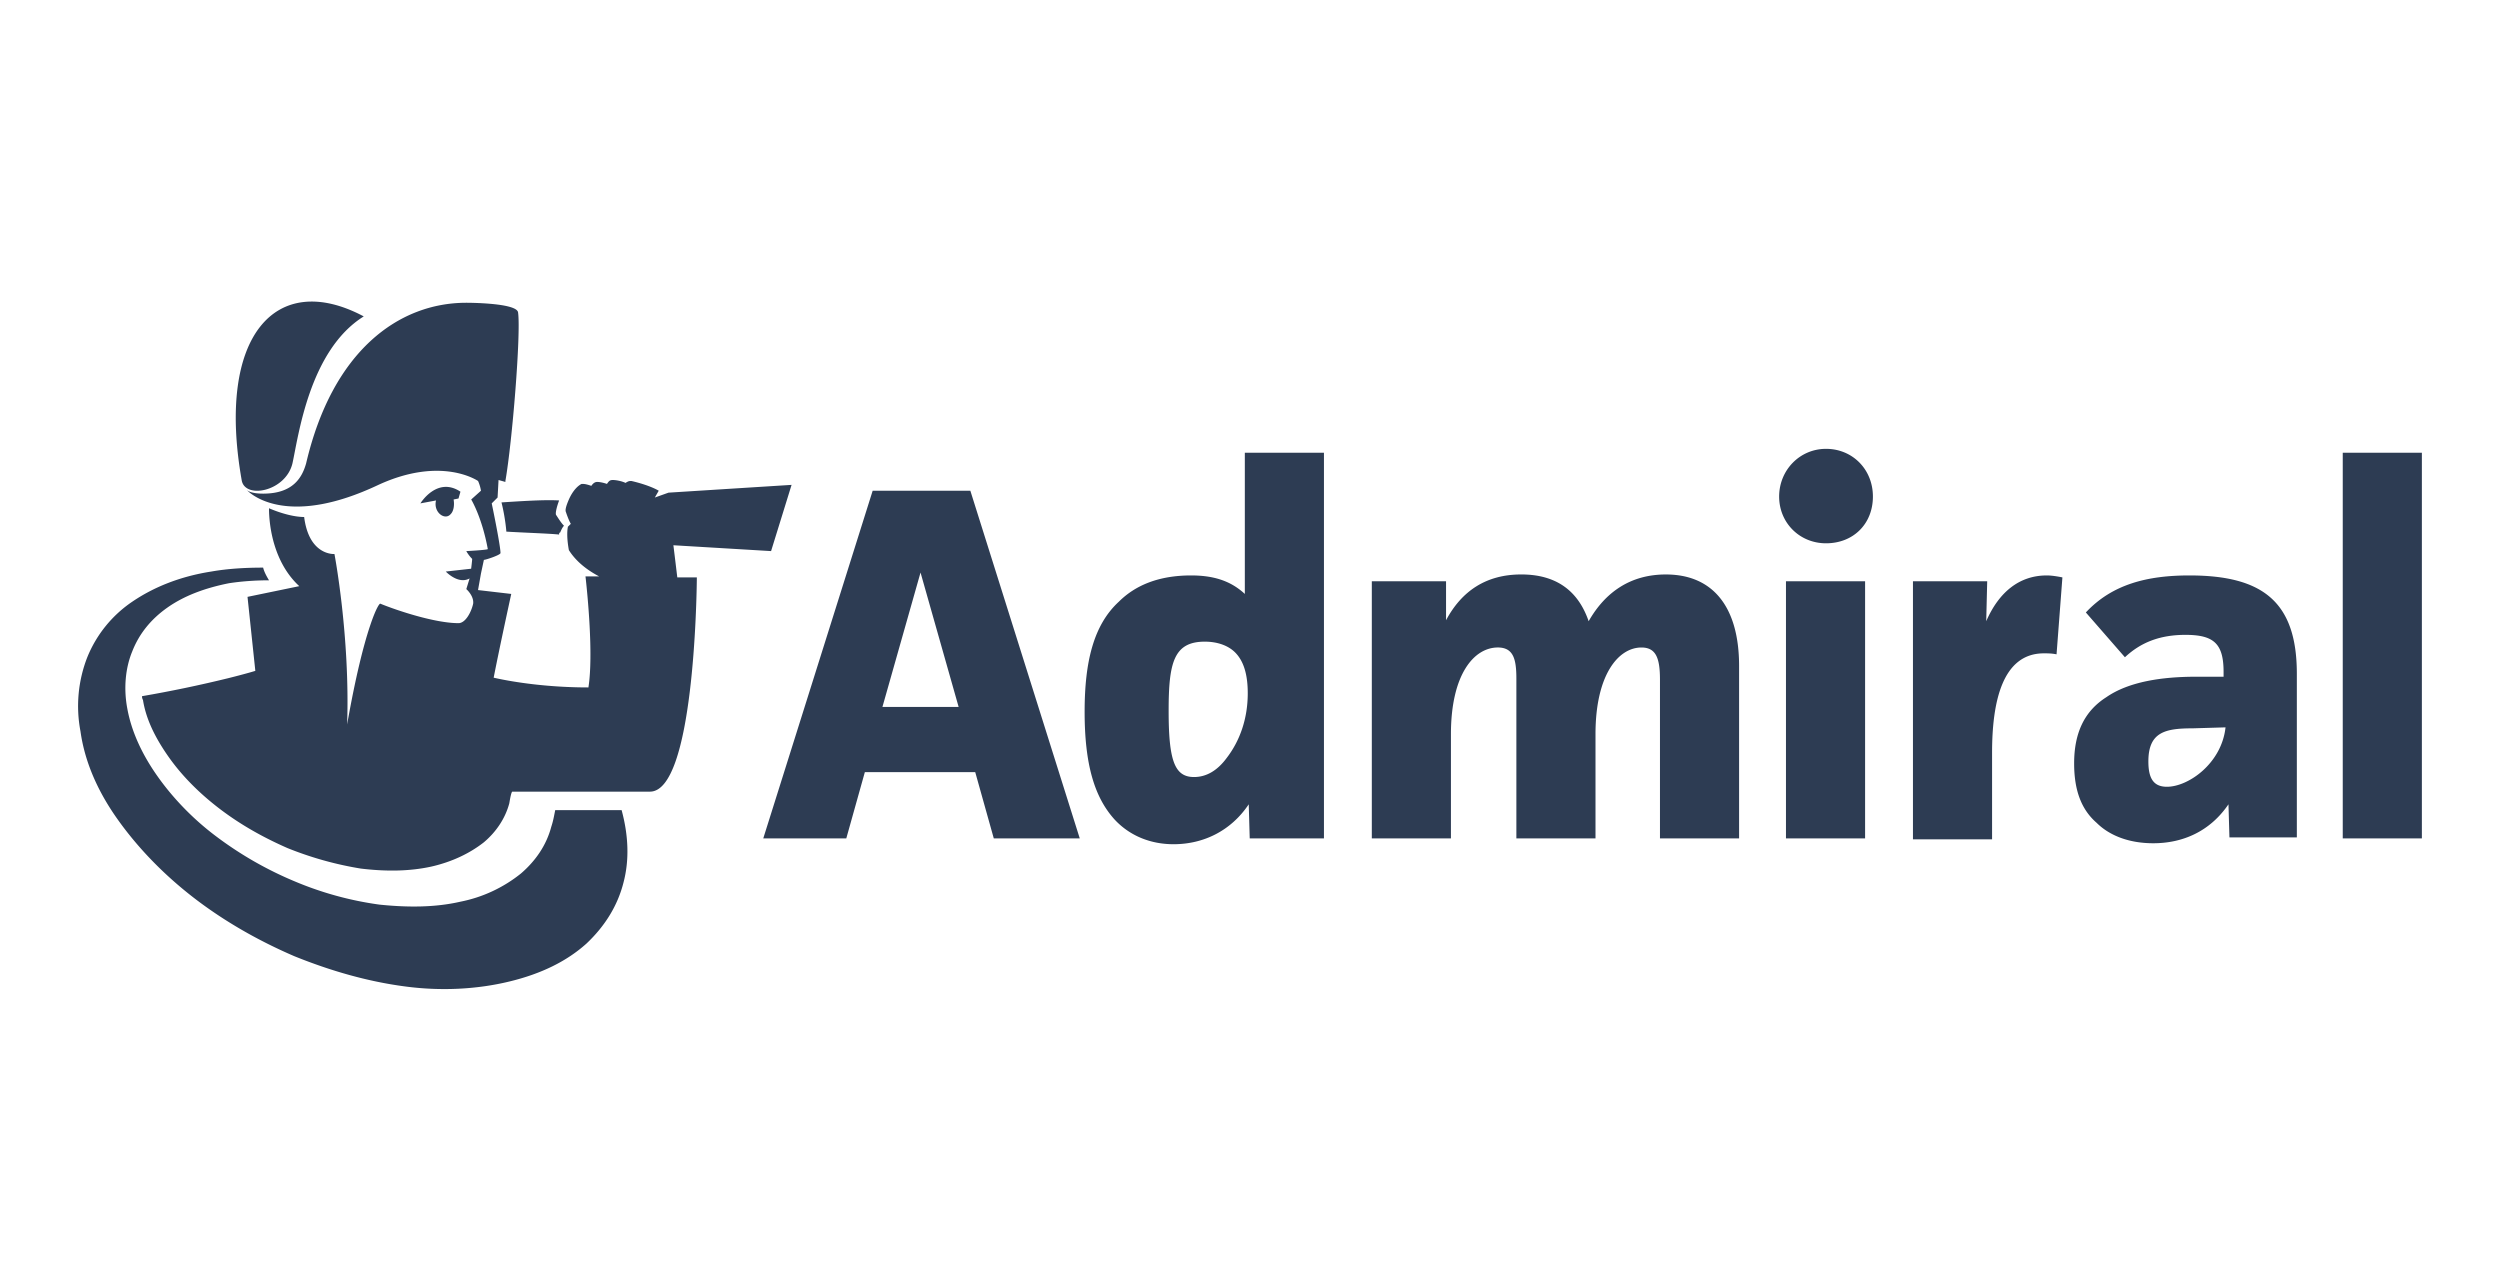 <svg xmlns="http://www.w3.org/2000/svg" width="100" viewBox="0 0 160 51"><path fill="#2D3C53" d="M16.841 21.03c.062.249.188.498.375.81-.875 0-1.75.062-2.563.187-1.563.311-2.876.81-3.939 1.558-1.062.748-1.812 1.683-2.25 2.805-.438 1.06-.563 2.368-.313 3.677.25 1.371.876 2.805 1.876 4.238 1 1.434 2.313 2.805 3.813 3.927a23.17 23.17 0 0 0 5.001 2.867 21.417 21.417 0 0 0 5.44 1.496c1.812.187 3.563.187 5.188-.187a8.945 8.945 0 0 0 3.876-1.808c.938-.81 1.625-1.807 1.938-2.991.125-.374.188-.748.25-1.06h4.251c.438 1.62.5 3.179.125 4.612-.375 1.496-1.188 2.805-2.375 3.927-1.25 1.122-2.876 1.932-4.94 2.43-2.062.5-4.375.624-6.688.312-2.376-.312-4.751-.997-7.065-1.932-2.313-.997-4.5-2.244-6.439-3.74-1.938-1.495-3.626-3.24-4.938-5.11C6.15 35.178 5.4 33.308 5.15 31.5a8.595 8.595 0 0 1 .437-4.737 7.849 7.849 0 0 1 2.876-3.553c1.375-.935 3.063-1.62 5.064-1.932 1.062-.187 2.188-.25 3.313-.25ZM33.157 4.7c.188 1.371-.375 8.29-.812 10.783v.062l-.438-.125-.062 1.122-.375.374c.312 1.496.562 2.867.562 3.179 0 .124-.938.436-1.063.436l-.187.873-.188 1.06 2.126.248s-.75 3.428-1.125 5.36c1.375.312 3.563.624 6.064.624.335-2.116-.079-6.122-.17-6.952l-.018-.153h.875c-1.063-.561-1.625-1.185-1.938-1.683-.125-.686-.125-1.184-.062-1.496l.187-.187s-.125-.187-.312-.748c-.063-.125 0-.374.187-.81.25-.561.563-.873.813-.997h.062c.188 0 .376.062.563.124.125-.187.25-.25.375-.25.188 0 .438.063.625.126.125-.187.188-.25.375-.25.188 0 .563.063.813.187.188-.124.25-.124.375-.124.813.187 1.438.436 1.75.623l-.25.436.876-.312 3.154-.2 1.012-.064 3.71-.234-1.312 4.238-6.252-.374s.063.499.25 2.057h1.25v.096c-.012 1.22-.206 13.616-3 13.616h-8.815c-.062.062-.125.374-.187.748-.25.935-.813 1.807-1.626 2.493-.875.685-2 1.246-3.375 1.558-1.438.312-2.939.312-4.502.125a21.992 21.992 0 0 1-4.688-1.31c-1.563-.685-3-1.495-4.314-2.492-1.313-.998-2.438-2.12-3.313-3.366-.875-1.247-1.438-2.43-1.625-3.615-.063-.125-.063-.187-.063-.25a80.475 80.475 0 0 0 5.542-1.158l.335-.085c.9-.23 1.375-.377 1.375-.377l-.5-4.737 3.313-.685c-1.625-1.496-1.938-3.802-1.938-4.986.875.374 1.688.56 2.25.56.294 2.338 1.74 2.374 1.92 2.37h.019s1 5.234.812 10.906c.542-3.082 1.051-5.046 1.437-6.223l.087-.258c.324-.936.545-1.275.602-1.247 1.063.436 3.5 1.246 5.001 1.246.438 0 .813-.685.938-1.246.062-.499-.438-.935-.438-.935l.21-.682c-.729.408-1.523-.44-1.523-.44l1.622-.181.025-.205.011-.097.018-.172a2.19 2.19 0 0 0 .012-.155c-.25-.25-.375-.499-.375-.499s1.25-.062 1.376-.125c-.376-2.056-1.063-3.178-1.063-3.178l.625-.561a2.53 2.53 0 0 0-.171-.588l-.017-.035s-2.313-1.62-6.376.249c-5.646 2.672-8.015.728-8.387.366l-.034-.034-.008-.008c.051.05.293.237 1.052.237 1.938 0 2.5-1.06 2.75-1.932 1.689-7.23 5.94-10.284 10.253-10.284.063 0 3.251 0 3.313.623Zm28.945 11.406 7.002 22.25h-5.502l-1.187-4.238H55.35l-1.187 4.238h-5.314l7.002-22.25h6.251Zm-3.188 5.235-2.438 8.601h4.876l-2.438-8.6Zm-26.82-4.487c1.001-.063 2.751-.187 3.69-.125-.188.499-.25.873-.188.935.125.187.312.499.5.686-.125.124-.188.311-.25.436-.063 0-.063.062-.063.125-.563-.063-2.375-.125-3.376-.187 0 0-.062-.873-.312-1.87Zm-5.188.062s1.063-1.745 2.563-.748l-.125.436-.313.063c.063.374 0 .748-.187.935-.375.436-1.125-.125-.938-.873Zm-11.44-1.496C13.84 6.196 17.654 1.958 23.28 4.95c-3.5 2.18-4.188 7.728-4.564 9.41-.437 1.808-3.063 2.307-3.25 1.06Zm69.267-1.745v24.681h-4.751l-.063-2.181c-1.125 1.683-2.876 2.555-4.814 2.555-1.5 0-2.813-.56-3.75-1.558-1.313-1.433-1.939-3.552-1.939-6.918 0-3.179.563-5.547 2.188-7.043 1.063-1.06 2.564-1.683 4.627-1.683 1.375 0 2.5.312 3.438 1.184v-9.037h5.064Zm-6.252 19.57c.875-1.121 1.375-2.555 1.375-4.175 0-1.184-.25-2.057-.812-2.618-.438-.436-1.125-.686-1.938-.686-2 0-2.313 1.372-2.313 4.426 0 3.178.375 4.238 1.625 4.238.813 0 1.5-.436 2.063-1.184Zm14.066-11.343v2.493c1-1.87 2.563-2.93 4.814-2.93 2.188 0 3.626.998 4.313 2.993 1.063-1.87 2.689-2.992 4.94-2.992 3 0 4.688 2.057 4.688 5.859v11.031h-5.064V28.197c0-1.371-.25-2.057-1.188-2.057-1.438 0-2.938 1.683-2.938 5.547v6.67h-5.064V28.134c0-1.247-.187-1.995-1.188-1.995-1.5 0-3 1.683-3 5.547v6.67h-5.064V21.901h4.751Zm24.319-8.476c1.688 0 3 1.309 3 3.054 0 1.745-1.25 2.991-3 2.991-1.688 0-3.001-1.308-3.001-2.991s1.313-3.054 3-3.054Zm2.5 8.476v16.454h-5.064V21.902h5.064Zm7.815 0-.063 2.556c.813-1.87 2.126-2.93 3.876-2.93.313 0 .688.063 1 .125l-.375 4.924c-.312-.063-.562-.063-.812-.063-2.689 0-3.314 3.179-3.314 6.358v5.547h-5.064V21.902h4.752Zm6.314 1.995c1.688-1.808 3.938-2.369 6.626-2.369 4.689 0 6.877 1.683 6.877 6.295v10.471h-4.314l-.062-2.119c-1.188 1.745-2.938 2.493-4.814 2.493-1.563 0-2.813-.499-3.626-1.309-1-.872-1.437-2.119-1.437-3.802 0-1.994.687-3.365 2.063-4.238 1.437-.997 3.563-1.309 5.75-1.309h1.751V27.7c0-1.808-.625-2.369-2.438-2.369-1.563 0-2.813.436-3.876 1.434l-2.5-2.867Zm6.814 7.417c-1.75 0-2.813.249-2.813 2.119 0 1.06.312 1.62 1.187 1.62 1.376 0 3.501-1.496 3.751-3.802l-2.125.063ZM155 13.675v24.681h-5.064v-24.68H155Z"/></svg>